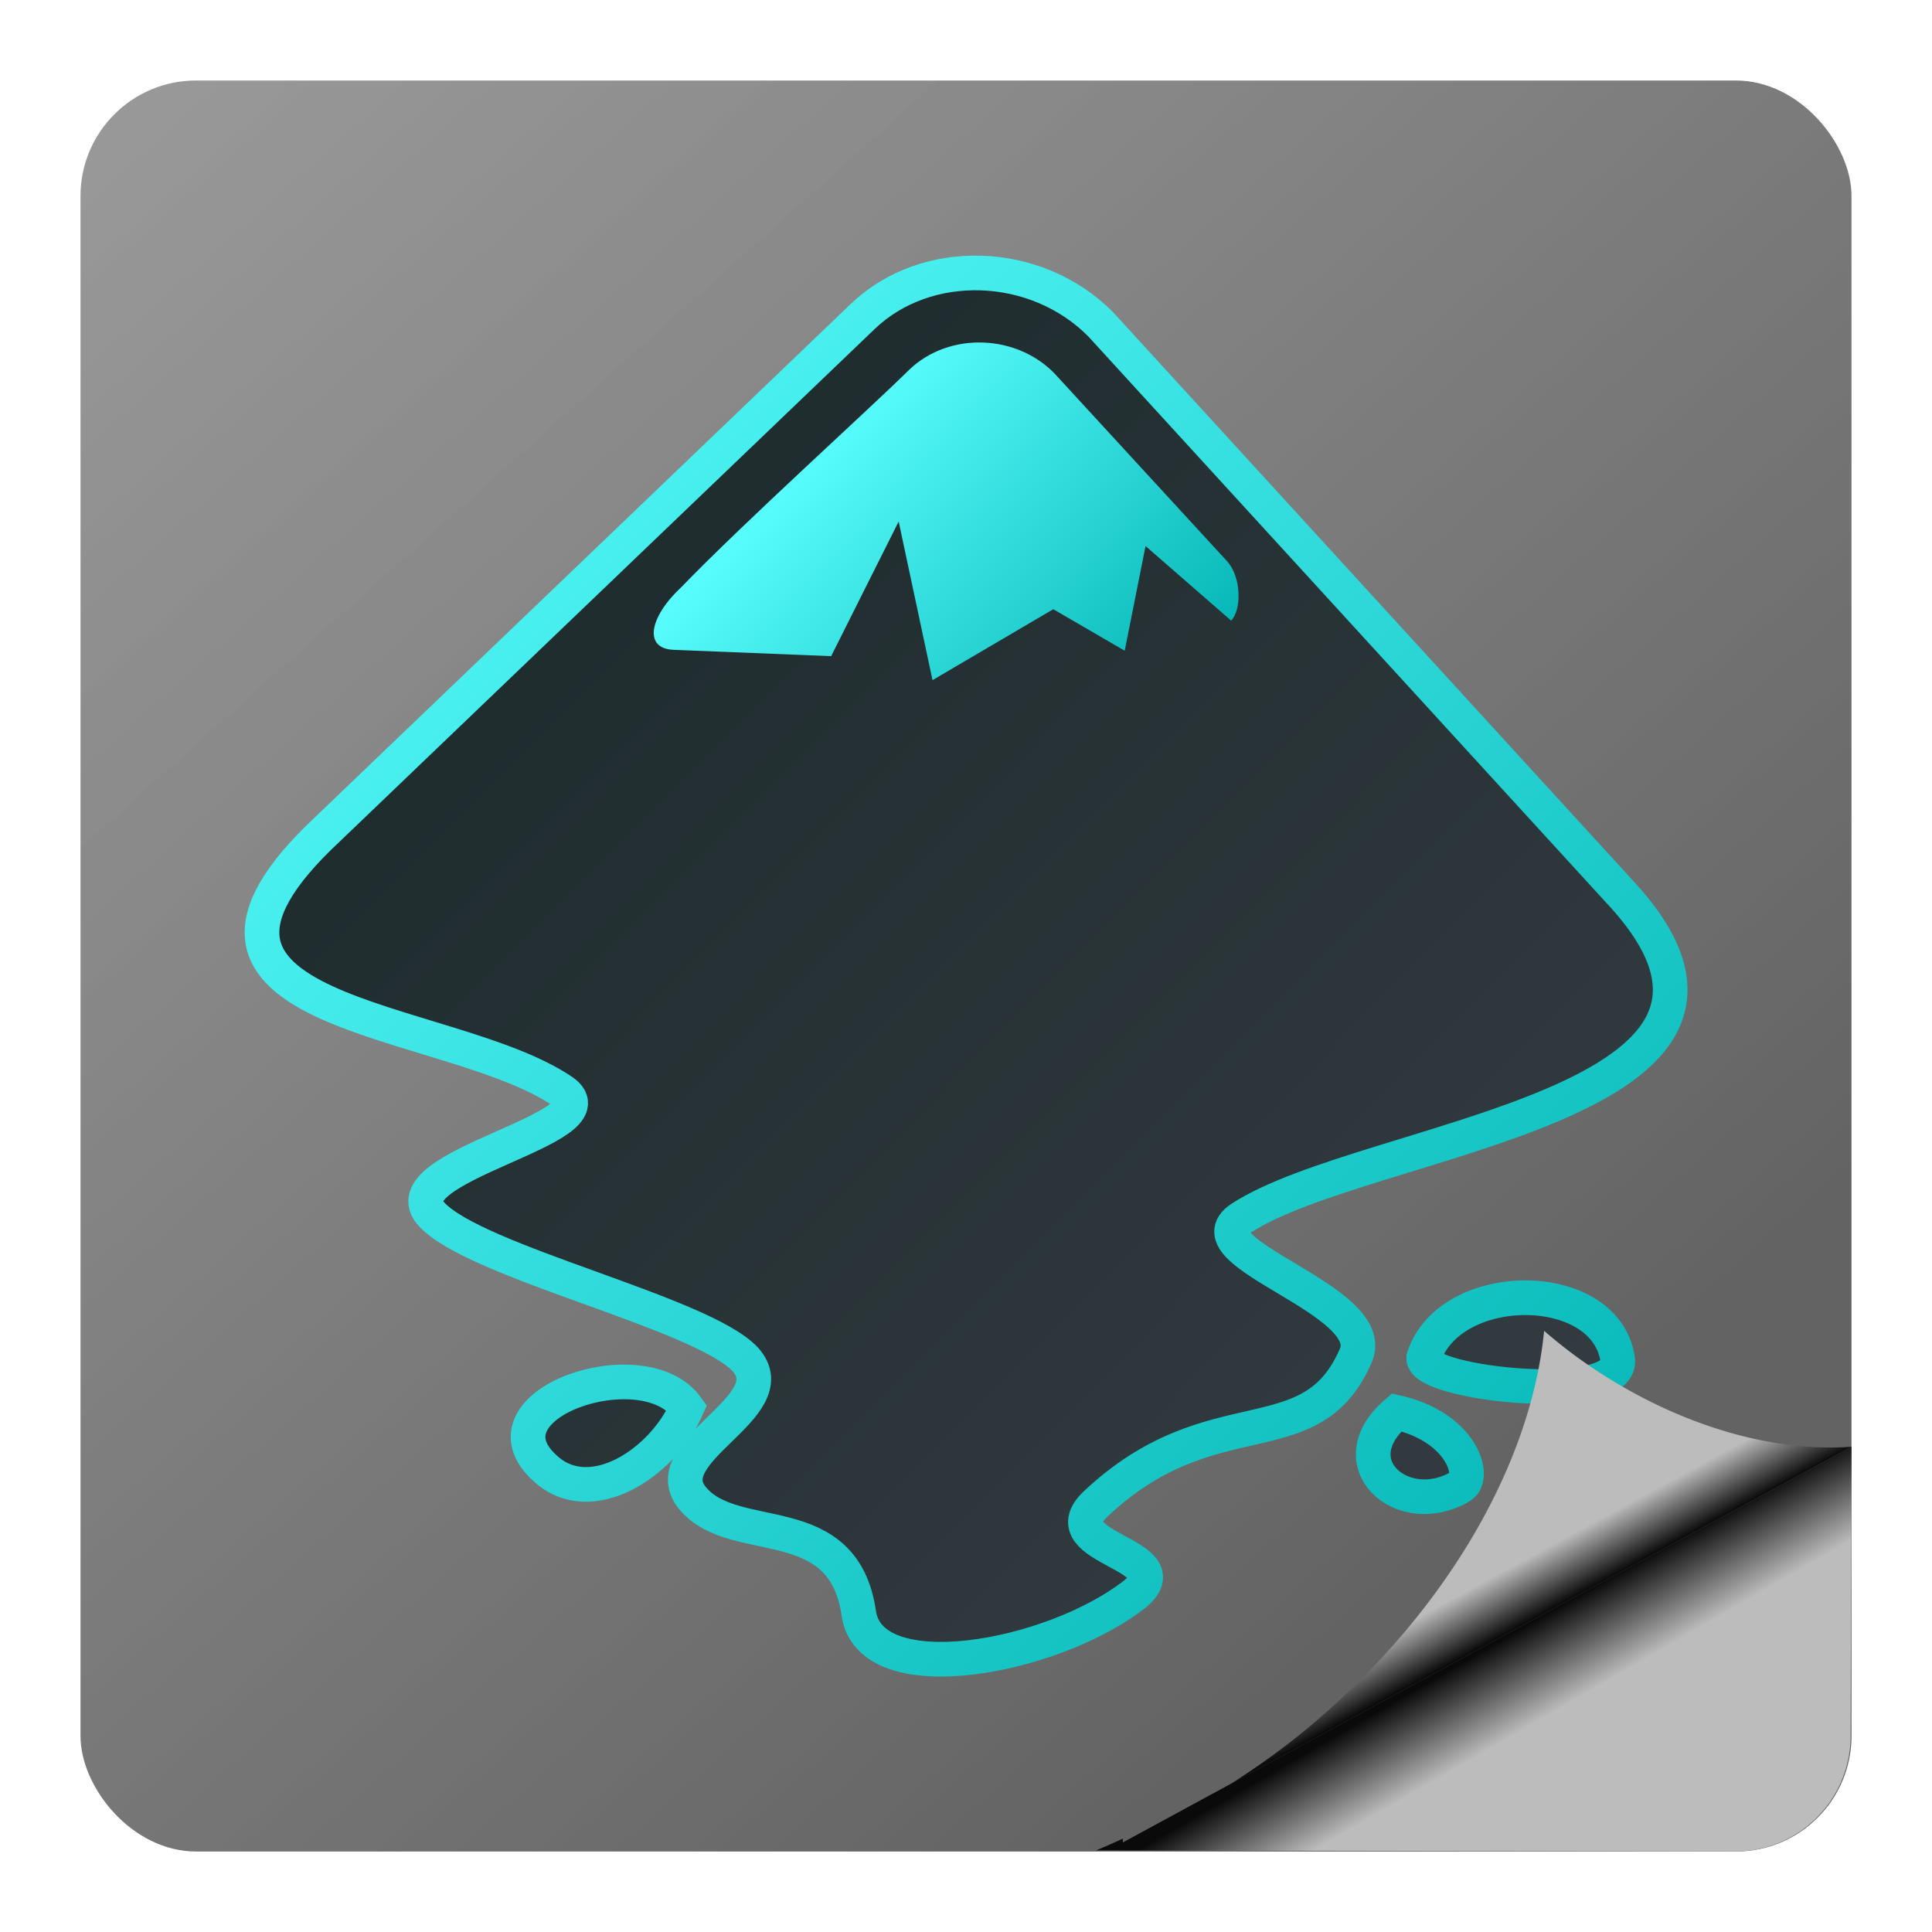 <?xml version="1.0" encoding="UTF-8" standalone="no"?>
<svg
   xmlns:dc="http://purl.org/dc/elements/1.1/"
   xmlns:cc="http://creativecommons.org/ns#"
   xmlns:rdf="http://www.w3.org/1999/02/22-rdf-syntax-ns#"
   xmlns:svg="http://www.w3.org/2000/svg"
   xmlns="http://www.w3.org/2000/svg"
   xmlns:xlink="http://www.w3.org/1999/xlink"
   height="48"
   width="48"
   version="1.1"
   id="svg27">
  <defs
     id="defs31">
    <linearGradient
       id="linearGradient865">
      <stop
         style="stop-color:#636363;stop-opacity:1"
         offset="0"
         id="stop861" />
      <stop
         style="stop-color:#909090;stop-opacity:0.929"
         offset="1"
         id="stop863" />
    </linearGradient>
    <linearGradient
       y2="102.257"
       y1="226.204"
       x2="41.357"
       x1="41.749"
       gradientUnits="userSpaceOnUse"
       gradientTransform="matrix(0.34,5.7557331e-4,-0.001,0.337,-8.407,-42.066)"
       id="linearGradient4882">
      <stop
         style="stop-color:#040404;stop-opacity:1"
         id="stop4878"
         stop-color="#95a9bb"
         offset="0" />
      <stop
         style="stop-color:#454545;stop-opacity:1"
         id="stop4880"
         stop-color="#cad3dc"
         offset="1" />
    </linearGradient>
    <linearGradient
       id="linearGradient4689">
      <stop
         style="stop-color:#00b1b1;stop-opacity:1"
         offset="0"
         id="stop4685" />
      <stop
         style="stop-color:#5bffff;stop-opacity:1"
         offset="1"
         id="stop4687" />
    </linearGradient>
    <linearGradient
       id="linearGradient4675">
      <stop
         style="stop-color:#373e44;stop-opacity:1"
         offset="0"
         id="stop4671" />
      <stop
         style="stop-color:#192829;stop-opacity:1"
         offset="1"
         id="stop4673" />
    </linearGradient>
    <linearGradient
       id="linearGradient964">
      <stop
         id="stop960"
         offset="0"
         style="stop-color:#858585;stop-opacity:1" />
      <stop
         id="stop962"
         offset="1"
         style="stop-color:#0a0a0a;stop-opacity:1" />
    </linearGradient>
    <linearGradient
       id="linearGradient950">
      <stop
         style="stop-color:#bcbcbc;stop-opacity:1"
         offset="0"
         id="stop946" />
      <stop
         style="stop-color:#0a0a0a;stop-opacity:1"
         offset="1"
         id="stop948" />
    </linearGradient>
    <linearGradient
       xlink:href="#linearGradient950"
       id="linearGradient944"
       x1="23.332"
       y1="27.191"
       x2="23.999"
       y2="28.424"
       gradientUnits="userSpaceOnUse"
       gradientTransform="matrix(1.001,0,0,1.001,16.524,10.444)" />
    <linearGradient
       xlink:href="#linearGradient950"
       id="linearGradient952"
       x1="24.605"
       y1="30.694"
       x2="23.505"
       y2="28.788"
       gradientUnits="userSpaceOnUse"
       gradientTransform="matrix(1.001,0,0,1.001,16.328,10.453)" />
    <linearGradient
       xlink:href="#linearGradient4675"
       id="linearGradient4677"
       x1="39.02"
       y1="32.783"
       x2="9.229"
       y2="3.193"
       gradientUnits="userSpaceOnUse"
       gradientTransform="matrix(1.16,0,0,1.16,-3.729,3.838)" />
    <linearGradient
       xlink:href="#linearGradient4689"
       id="linearGradient4691"
       x1="-25.854"
       y1="12.441"
       x2="-34.574"
       y2="4.363"
       gradientUnits="userSpaceOnUse"
       gradientTransform="matrix(1.001,0,0,1.001,56.433,4.485)" />
    <linearGradient
       xlink:href="#linearGradient4689"
       id="linearGradient4744"
       gradientUnits="userSpaceOnUse"
       gradientTransform="matrix(1.16,0,0,1.16,61.541,2.797)"
       x1="-17.254"
       y1="33.681"
       x2="-47.045"
       y2="4.091" />
    <linearGradient
       xlink:href="#a"
       id="linearGradient4752"
       gradientUnits="userSpaceOnUse"
       x1="22.453"
       y1="29.36"
       x2="-13.059"
       y2="-7.284"
       gradientTransform="translate(-40.259,6.662)" />
    <linearGradient
       xlink:href="#c-0"
       id="linearGradient4870"
       x1="-85.859"
       y1="-3.93"
       x2="-52.003"
       y2="32.131"
       gradientUnits="userSpaceOnUse"
       gradientTransform="matrix(1.058,0,0,1.058,93.295,6.29)" />
    <linearGradient
       id="c-0"
       y1="519.85"
       x1="388.57"
       y2="528.52"
       x2="398.82"
       gradientUnits="userSpaceOnUse">
      <stop
         style="stop-color:#7a7a7a;stop-opacity:1"
         stop-color="#4d4d4d"
         id="stop12-9" />
      <stop
         style="stop-color:#3b4147;stop-opacity:1"
         offset="1"
         stop-color="#31363b"
         id="stop14-3" />
    </linearGradient>
    <linearGradient
       gradientTransform="matrix(0.957,0,0,0.957,1.009,1.043)"
       xlink:href="#linearGradient865"
       id="linearGradient867"
       x1="35.97"
       y1="39.798"
       x2="2.534"
       y2="2.416"
       gradientUnits="userSpaceOnUse" />
  </defs>
  <linearGradient
     id="a"
     gradientTransform="matrix(0.34,5.7557331e-4,-0.001,0.337,-8.407,-42.066)"
     gradientUnits="userSpaceOnUse"
     x1="41.749"
     x2="41.357"
     y1="226.204"
     y2="102.257">
    <stop
       offset="0"
       stop-color="#95a9bb"
       id="stop2"
       style="stop-color:#1f2229;stop-opacity:1" />
    <stop
       offset="1"
       stop-color="#cad3dc"
       id="stop4"
       style="stop-color:#949b86;stop-opacity:1" />
  </linearGradient>
  <rect
     style="opacity:1;fill:url(#linearGradient867);fill-opacity:1;stroke:none;stroke-width:0.892;stroke-linecap:butt;stroke-linejoin:miter;stroke-miterlimit:4;stroke-dasharray:none;stroke-opacity:1;paint-order:normal"
     id="rect4853"
     width="44"
     height="44"
     x="2"
     y="2"
     ry="2.87" />
  <path
     style="fill:url(#linearGradient4677);fill-opacity:1;stroke:url(#linearGradient4744);stroke-width:0.861;stroke-miterlimit:4;stroke-dasharray:none;stroke-opacity:1"
     id="path21"
     d="M 21.439,7.858 8.131,20.608 c -5.035,4.709 3.006,4.57 5.85,6.509 1.314,0.919 -4.377,1.855 -3.26,3.049 1.086,1.193 6.705,2.443 7.792,3.604 1.086,1.193 -2.359,2.297 -1.273,3.49 1.055,1.192 3.715,0.186 4.097,2.825 0.279,1.948 4.778,1.128 6.833,-0.461 1.285,-1.02 -2.12,-1.133 -0.957,-2.251 2.906,-2.748 5.353,-1.104 6.471,-3.693 0.609,-1.387 -4.168,-2.546 -2.857,-3.409 3.133,-2.053 14.415,-2.772 9.402,-8.128 L 27.343,8.054 C 25.739,6.438 23.022,6.347 21.439,7.858 Z M 35.37,33.737 c -0.022,0.656 5.057,1.2 4.816,0.004 -0.34,-2.012 -4.187,-1.984 -4.816,-0.004 z m -21.825,2.744 c 1.123,1.038 2.912,-0.122 3.521,-1.509 -1.076,-1.505 -5.282,-0.082 -3.521,1.509 z M 34.7,35.09 c -1.481,1.264 0.161,2.694 1.596,1.835 0.383,-0.237 0.018,-1.469 -1.596,-1.835 z" />
  <path
     style="opacity:1;fill:url(#linearGradient944);fill-opacity:1;stroke-width:0.36"
     d="M 38.363,33.066 A 8.877,13.282 51.254 0 1 32.219,43.155 8.877,13.282 51.254 0 1 30.572,44.324 L 46,35.944 a 8.751,5.849 36.254 0 1 -6.854,-2.253 8.751,5.849 36.254 0 1 -0.782,-0.626 z"
     id="rect19" />
  <path
     style="opacity:1;fill:url(#linearGradient952);fill-opacity:1;stroke-width:0.36"
     d="m 46,35.944 -18.103,9.831 -0.002,-0.094 a 8.877,13.282 51.254 0 1 -0.661,0.291 l 15.862,0.027 c 1.591,0.003 2.875,-1.274 2.881,-2.865 z"
     id="path923" />
  <path
     style="fill:url(#linearGradient4691);fill-opacity:1;stroke-width:0.271"
     id="path23"
     d="m 26.227,9.309 4.247,4.621 c 0.391,0.418 0.363,1.253 0.112,1.488 l -2.125,-1.852 -0.518,2.601 -1.774,-1.031 -3.001,1.762 -0.841,-3.941 -1.677,3.345 -3.909,-0.157 c -0.755,-0.025 -0.621,-0.803 0.187,-1.559 1.594,-1.647 4.683,-4.432 5.66,-5.398 1.004,-0.965 2.702,-0.882 3.64,0.121 z" />
</svg>
